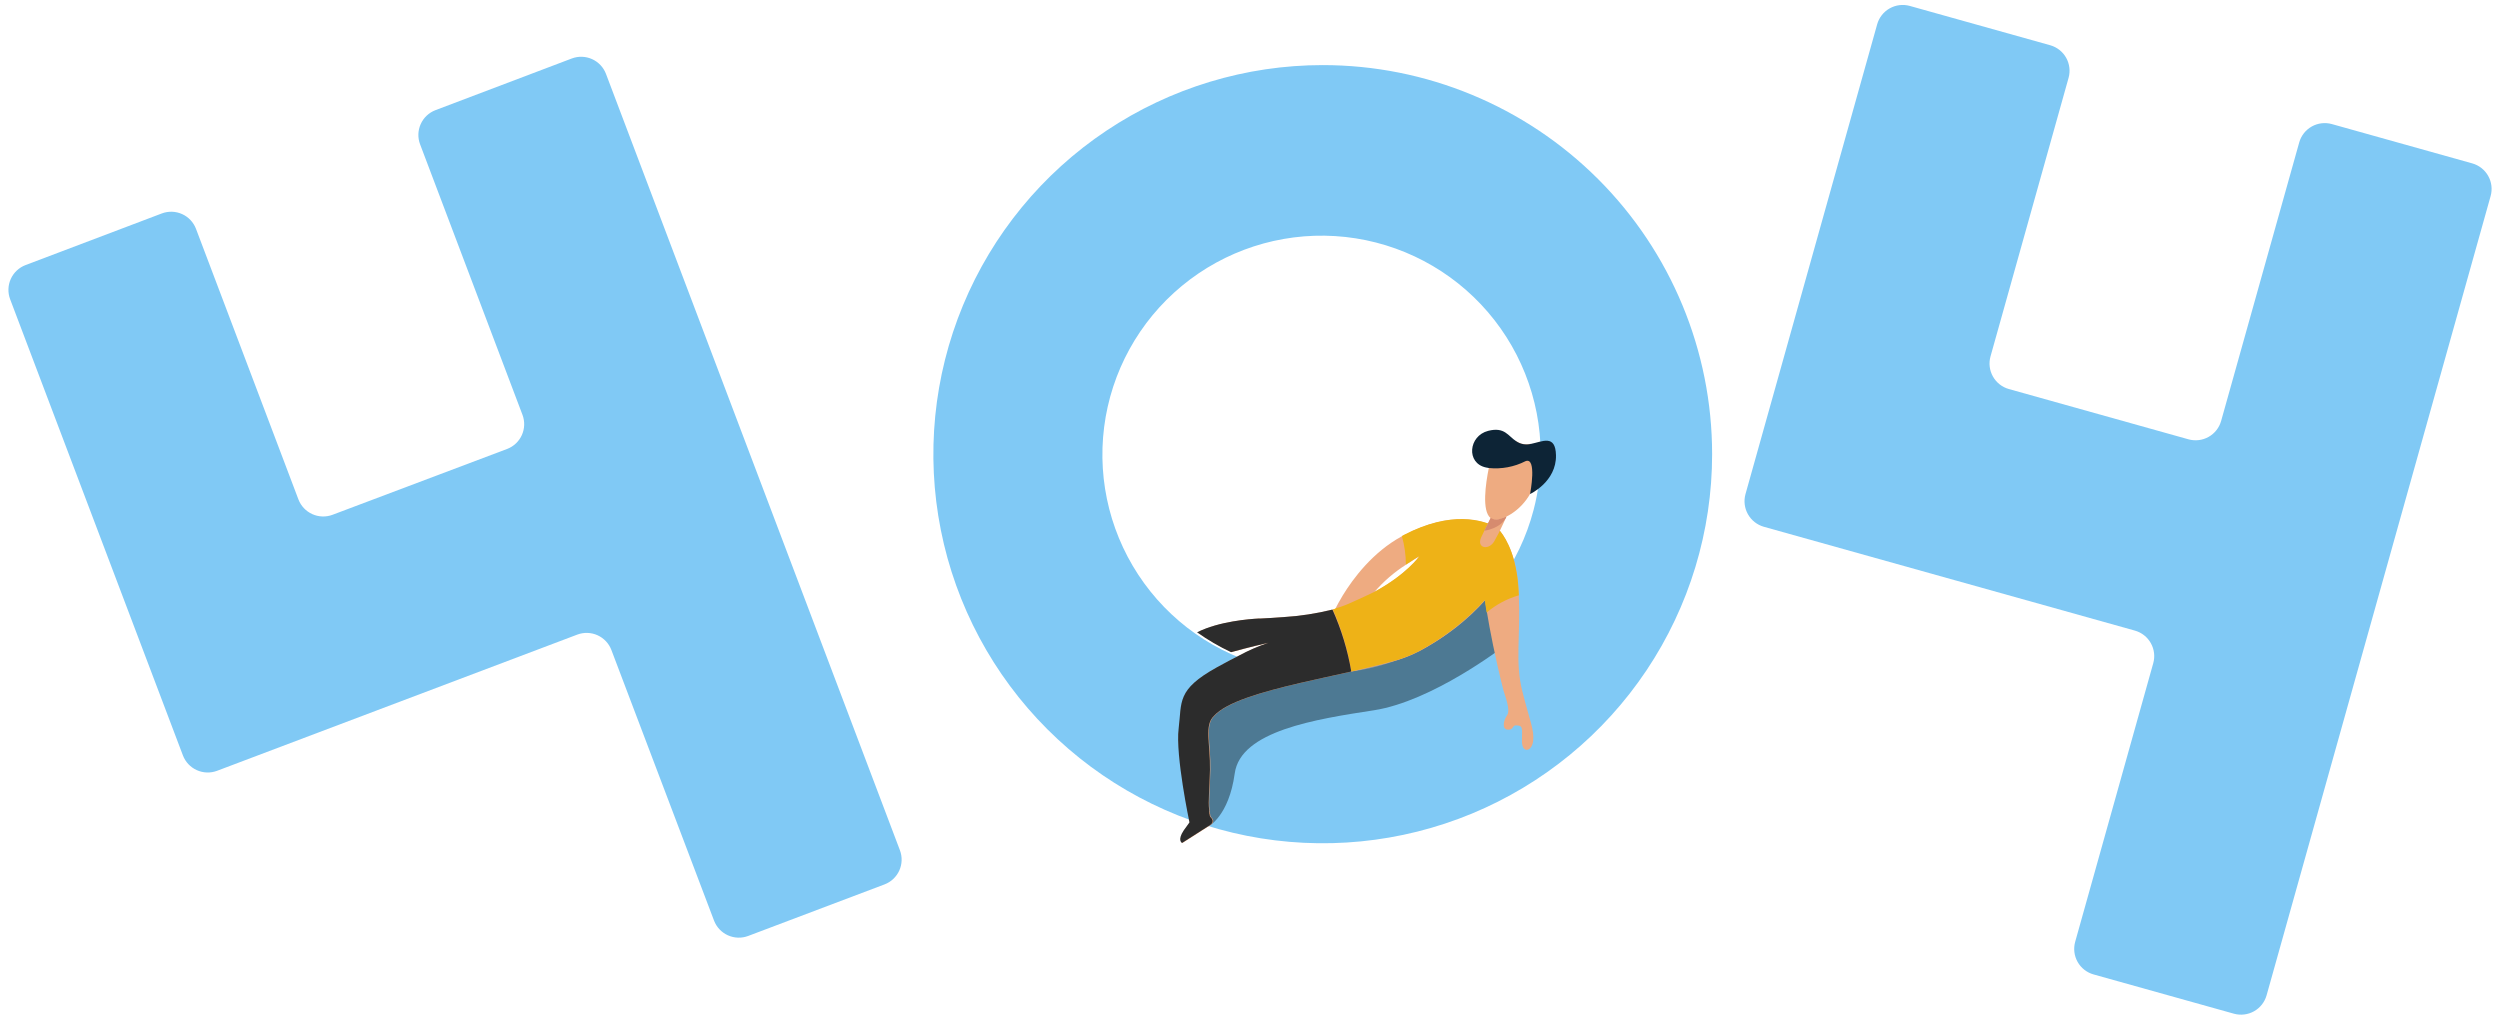 <svg width="252" height="103" viewBox="0 0 252 103" fill="none" xmlns="http://www.w3.org/2000/svg">
<g clip-path="url(#clip0_1977_28)">
<path d="M249.208 16.47C249.888 16.663 250.464 17.117 250.81 17.733C251.157 18.349 251.245 19.077 251.056 19.758L228.47 100.336C228.277 101.014 227.823 101.59 227.207 101.936C226.592 102.281 225.864 102.37 225.183 102.182L211.025 98.221C210.345 98.029 209.769 97.576 209.423 96.961C209.076 96.345 208.988 95.618 209.177 94.938L217.048 66.849C217.237 66.169 217.149 65.442 216.802 64.826C216.456 64.211 215.88 63.758 215.2 63.566L177.791 53.098C177.113 52.904 176.538 52.45 176.192 51.836C175.846 51.221 175.756 50.494 175.943 49.814L189.22 2.444C189.412 1.765 189.866 1.189 190.482 0.843C191.098 0.497 191.826 0.408 192.506 0.597L206.668 4.562C207.348 4.755 207.923 5.208 208.269 5.824C208.614 6.439 208.702 7.166 208.513 7.846L200.642 35.93C200.453 36.611 200.541 37.338 200.888 37.953C201.234 38.569 201.81 39.022 202.49 39.214L220.602 44.284C221.283 44.473 222.011 44.384 222.627 44.038C223.242 43.692 223.696 43.117 223.888 42.437L231.763 14.352C231.955 13.673 232.409 13.097 233.025 12.751C233.641 12.405 234.369 12.317 235.049 12.506L249.208 16.47Z" fill="#80C9F5"/>
<path d="M57.645 5.892C58.307 5.645 59.039 5.669 59.683 5.96C60.327 6.25 60.829 6.783 61.081 7.443L90.715 85.714C90.963 86.375 90.939 87.107 90.648 87.751C90.357 88.394 89.823 88.896 89.163 89.147L75.411 94.346C74.75 94.594 74.017 94.57 73.374 94.28C72.73 93.99 72.227 93.457 71.975 92.798L61.627 65.516C61.376 64.856 60.873 64.323 60.229 64.032C59.585 63.742 58.852 63.719 58.191 63.968L21.875 77.699C21.213 77.946 20.48 77.921 19.837 77.63C19.193 77.34 18.691 76.807 18.439 76.148L1.019 30.154C0.772 29.493 0.796 28.761 1.087 28.118C1.378 27.475 1.911 26.973 2.571 26.721L16.319 21.512C16.981 21.265 17.713 21.289 18.357 21.58C19.001 21.87 19.503 22.403 19.755 23.063L30.081 50.341C30.333 51.001 30.836 51.534 31.48 51.824C32.123 52.115 32.856 52.139 33.517 51.892L51.119 45.254C51.779 45.002 52.312 44.499 52.602 43.856C52.892 43.213 52.916 42.481 52.668 41.82L42.342 14.538C42.094 13.877 42.119 13.145 42.41 12.501C42.7 11.858 43.234 11.356 43.894 11.104L57.645 5.892Z" fill="#80C9F5"/>
<path d="M133.333 6.562C125.57 6.562 117.981 8.863 111.527 13.172C105.072 17.482 100.041 23.607 97.071 30.773C94.1 37.94 93.323 45.825 94.837 53.433C96.352 61.041 100.09 68.029 105.579 73.514C111.068 78.999 118.062 82.734 125.675 84.248C133.289 85.761 141.181 84.984 148.353 82.016C155.525 79.047 161.654 74.02 165.967 67.571C170.28 61.121 172.582 53.539 172.582 45.782C172.582 35.38 168.447 25.405 161.086 18.05C153.725 10.694 143.742 6.562 133.333 6.562ZM154.588 51.394C153.173 56.821 149.743 61.507 144.995 64.499C140.247 67.491 134.538 68.564 129.026 67.502C123.515 66.439 118.615 63.32 115.322 58.778C112.029 54.236 110.59 48.612 111.297 43.048C112.004 37.484 114.804 32.397 119.129 28.822C123.454 25.246 128.978 23.45 134.58 23.797C140.183 24.145 145.442 26.611 149.291 30.693C153.14 34.776 155.289 40.17 155.302 45.778C155.307 47.673 155.067 49.56 154.588 51.394Z" fill="#80C9F5"/>
<path style="mix-blend-mode:multiply" opacity="0.4" d="M148.39 57.69C148.39 57.69 150.46 59.672 151.523 65.198C151.523 65.198 144.387 70.689 138.496 71.594C132.605 72.5 125.044 73.666 124.459 77.969C123.873 82.273 121.797 83.317 121.797 83.317C121.797 83.317 120.148 80.216 120.947 75.007C121.747 69.797 124.098 68.471 127.495 67.462C130.892 66.453 148.39 57.69 148.39 57.69Z" fill="url(#paint0_linear_1977_28)"/>
<path d="M153.428 69.588C152.715 66.675 153.271 64.276 153.1 60.008C153.1 59.816 153.082 59.62 153.071 59.423C153.024 58.454 152.877 57.492 152.633 56.553C151.969 54.086 150.848 53.148 150.848 53.148C149.443 52.435 146.317 51.455 141.546 53.926C141.468 53.963 141.392 54.005 141.318 54.05C138.371 55.651 136.398 58.307 135.352 60.015C134.995 60.596 134.749 61.085 134.606 61.352V61.374L134.364 61.441C132.739 61.845 131.082 62.099 129.411 62.201C128.612 62.265 127.816 62.311 127.07 62.347H126.871C126.057 62.39 122.914 62.618 120.719 63.734C121.799 64.502 122.945 65.171 124.145 65.734C125.896 65.249 127.531 64.868 127.92 64.782C126.889 65.131 125.89 65.566 124.933 66.084C124.309 66.401 123.567 66.797 122.699 67.271C118.639 69.528 119.192 70.719 118.86 73.432C118.528 76.145 119.952 82.891 119.952 82.891C119.952 82.891 119.709 83.247 119.374 83.697C118.692 84.72 119.203 84.966 119.203 84.966C119.203 84.966 120.933 83.871 121.818 83.297L122.036 83.155C122.61 82.77 122.036 82.331 122.036 82.331L121.989 82.163C121.988 82.144 121.988 82.126 121.989 82.106C121.989 82.046 121.961 81.985 121.95 81.928C121.939 81.871 121.95 81.835 121.925 81.789C121.9 81.743 121.925 81.689 121.925 81.636C121.811 80.734 121.964 79.696 122.007 77.589C122.061 74.933 121.415 73.09 122.403 72.166C123.627 70.779 127.177 69.752 131.081 68.84C132.794 68.444 134.571 68.066 136.251 67.688L136.943 67.535C138.339 67.214 139.652 66.897 140.772 66.561H140.797C141.327 66.402 141.847 66.21 142.353 65.987C142.852 65.767 143.337 65.515 143.805 65.235C146.008 63.963 148 62.358 149.71 60.475C149.71 60.589 149.771 61.039 149.889 61.748C150.153 63.356 150.706 66.294 151.559 69.628C151.758 70.28 152.272 71.606 151.915 72.098C151.559 72.59 151.359 73.5 151.969 73.549C152.579 73.599 152.422 73.125 152.779 73.118C153.564 73.118 153.418 73.393 153.41 74.683C153.403 75.974 154.413 75.796 154.542 74.683C154.67 73.571 154.188 72.63 153.428 69.588ZM138.546 59.669C139.461 58.607 140.527 57.685 141.71 56.931C142.456 56.428 143.024 56.104 143.07 56.079C143.024 56.147 141.757 57.922 138.546 59.669Z" fill="#EEAB81"/>
<path d="M153.1 60.007C151.908 60.351 150.801 60.943 149.853 61.743C149.735 61.03 149.675 60.585 149.675 60.471C147.964 62.349 145.972 63.951 143.769 65.22C143.301 65.5 142.816 65.751 142.317 65.972L141.86 66.161C141.668 66.239 141.471 66.314 141.272 66.382L140.761 66.546H140.736C139.616 66.881 138.303 67.198 136.908 67.519L136.216 67.673C135.863 65.519 135.238 63.419 134.357 61.423L134.599 61.355V61.333C135.19 61.167 135.765 60.951 136.319 60.688C137.414 60.21 138.549 59.651 138.549 59.651C141.76 57.904 143.027 56.128 143.073 56.06C143.027 56.085 142.46 56.417 141.714 56.912C141.709 55.938 141.573 54.969 141.311 54.032C141.385 53.986 141.461 53.944 141.539 53.907C146.31 51.436 149.435 52.409 150.841 53.129C150.841 53.129 151.972 54.067 152.625 56.534C152.87 57.474 153.017 58.435 153.064 59.404C153.082 59.618 153.093 59.815 153.1 60.007Z" fill="#EEB217"/>
<path d="M155.302 46.795C155.126 47.849 154.764 48.863 154.231 49.79C153.773 50.597 153.128 51.283 152.351 51.79C151.938 52.055 151.488 52.255 151.016 52.386C150.883 52.412 150.746 52.412 150.613 52.386C150.483 52.363 150.36 52.307 150.256 52.225C149.353 51.512 149.749 48.76 150.071 47.177C150.071 47.08 150.106 46.995 150.124 46.909C150.46 45.344 151.509 44.577 152.861 44.488C153.028 44.594 153.209 44.676 153.4 44.731C153.693 44.8 153.999 44.8 154.292 44.731C155.262 45.323 155.302 46.795 155.302 46.795Z" fill="#EEAB81"/>
<path d="M156.843 45.878C156.907 48.559 154.231 49.8 154.231 49.8C154.252 49.693 154.945 46.028 153.774 46.484C152.632 47.067 151.346 47.307 150.071 47.176L149.782 47.122C147.762 46.684 148.026 43.935 150.01 43.429C151.683 43.004 152.001 43.949 152.864 44.498C153.072 44.636 153.306 44.73 153.552 44.773C153.797 44.817 154.049 44.809 154.292 44.751C155.476 44.516 156.789 43.75 156.843 45.878Z" fill="#0D2436"/>
<path d="M151.848 52.066V52.084L151.783 52.22C151.705 52.391 151.623 52.576 151.537 52.758C151.258 53.389 150.945 54.004 150.599 54.601C150.014 55.521 148.815 55.229 149.303 54.166C149.393 53.97 149.5 53.746 149.617 53.507L149.714 53.311C149.896 52.954 150.092 52.548 150.27 52.195C150.374 52.277 150.497 52.332 150.627 52.355C150.76 52.382 150.897 52.382 151.03 52.355C151.311 52.283 151.584 52.187 151.848 52.066Z" fill="#EEAB81"/>
<path d="M136.208 67.692C134.528 68.07 132.751 68.448 131.038 68.844C127.135 69.756 123.584 70.783 122.36 72.17C121.372 73.094 122.004 74.937 121.964 77.593C121.922 79.7 121.768 80.738 121.882 81.64C121.882 81.693 121.882 81.74 121.882 81.793C121.882 81.847 121.882 81.882 121.907 81.932C121.906 81.948 121.906 81.963 121.907 81.978C121.907 82.021 121.907 82.068 121.936 82.11C121.934 82.129 121.934 82.148 121.936 82.167L121.982 82.335C121.982 82.335 122.553 82.773 121.982 83.159L121.765 83.301C120.88 83.875 119.149 84.97 119.149 84.97C119.149 84.97 118.639 84.724 119.32 83.701C119.656 83.251 119.898 82.895 119.898 82.895C119.898 82.895 118.471 76.145 118.807 73.436C119.142 70.726 118.585 69.532 122.646 67.275C123.513 66.797 124.255 66.405 124.88 66.088C125.836 65.57 126.836 65.135 127.866 64.786C127.477 64.872 125.843 65.253 124.091 65.738C122.892 65.175 121.745 64.506 120.666 63.738C122.86 62.622 126.018 62.394 126.817 62.351H127.017C127.763 62.315 128.558 62.269 129.358 62.205C131.028 62.103 132.686 61.849 134.31 61.445C135.205 63.439 135.843 65.538 136.208 67.692Z" fill="#2C2C2C"/>
<path d="M151.848 52.066V52.084C151.829 52.131 151.808 52.176 151.784 52.22C151.605 52.544 151.07 53.25 149.617 53.507L149.714 53.311C149.896 52.954 150.092 52.548 150.27 52.195C150.374 52.277 150.497 52.332 150.627 52.355C150.76 52.382 150.897 52.382 151.031 52.355C151.311 52.283 151.584 52.187 151.848 52.066Z" fill="#D68B6F"/>
</g>
<defs>
<linearGradient id="paint0_linear_1977_28" x1="132.448" y1="62.346" x2="135.765" y2="71.397" gradientUnits="userSpaceOnUse">
<stop/>
<stop offset="0.99"/>
</linearGradient>
<clipPath id="clip0_1977_28">
<rect width="250.305" height="101.781" fill="white" transform="translate(0.848 0.504)"/>
</clipPath>
</defs>
</svg>
